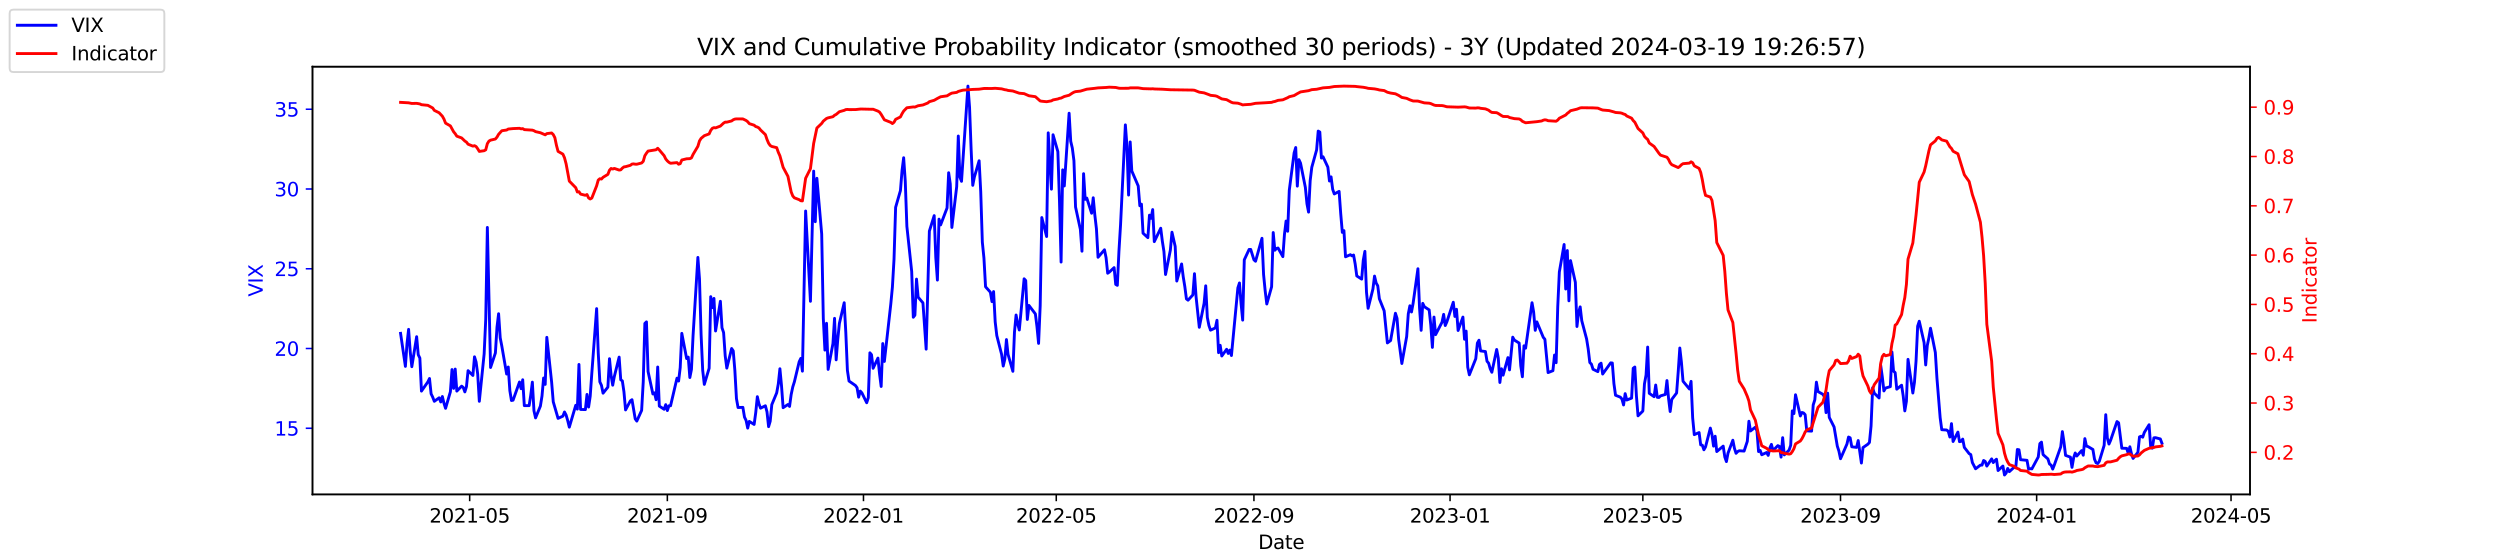 <?xml version="1.0" encoding="utf-8" standalone="no"?>
<!DOCTYPE svg PUBLIC "-//W3C//DTD SVG 1.1//EN"
  "http://www.w3.org/Graphics/SVG/1.1/DTD/svg11.dtd">
<svg xmlns:xlink="http://www.w3.org/1999/xlink" width="1296pt" height="288pt" viewBox="0 0 1296 288" xmlns="http://www.w3.org/2000/svg" version="1.1">
 <defs>
  <style type="text/css">*{stroke-linejoin: round; stroke-linecap: butt}</style>
 </defs>
 <g id="figure_1">
  <g id="patch_1">
   <path d="M 0 288 
L 1296 288 
L 1296 0 
L 0 0 
z
" style="fill: #ffffff"/>
  </g>
  <g id="axes_1">
   <g id="patch_2">
    <path d="M 162 256.32 
L 1166.4 256.32 
L 1166.4 34.56 
L 162 34.56 
z
" style="fill: #ffffff"/>
   </g>
   <g id="matplotlib.axis_1">
    <g id="xtick_1">
     <g id="line2d_1">
      <defs>
       <path id="ma0201e7078" d="M 0 0 
L 0 3.5 
" style="stroke: #000000; stroke-width: 0.8"/>
      </defs>
      <g>
       <use xlink:href="#ma0201e7078" x="243.478" y="256.32" style="stroke: #000000; stroke-width: 0.8"/>
      </g>
     </g>
     <g id="text_1">
      <!-- 2021-05 -->
      <g transform="translate(222.587 270.918) scale(0.1 -0.1)">
       <defs>
        <path id="DejaVuSans-32" d="M 1228 531 
L 3431 531 
L 3431 0 
L 469 0 
L 469 531 
Q 828 903 1448 1529 
Q 2069 2156 2228 2338 
Q 2531 2678 2651 2914 
Q 2772 3150 2772 3378 
Q 2772 3750 2511 3984 
Q 2250 4219 1831 4219 
Q 1534 4219 1204 4116 
Q 875 4013 500 3803 
L 500 4441 
Q 881 4594 1212 4672 
Q 1544 4750 1819 4750 
Q 2544 4750 2975 4387 
Q 3406 4025 3406 3419 
Q 3406 3131 3298 2873 
Q 3191 2616 2906 2266 
Q 2828 2175 2409 1742 
Q 1991 1309 1228 531 
z
" transform="scale(0.016)"/>
        <path id="DejaVuSans-30" d="M 2034 4250 
Q 1547 4250 1301 3770 
Q 1056 3291 1056 2328 
Q 1056 1369 1301 889 
Q 1547 409 2034 409 
Q 2525 409 2770 889 
Q 3016 1369 3016 2328 
Q 3016 3291 2770 3770 
Q 2525 4250 2034 4250 
z
M 2034 4750 
Q 2819 4750 3233 4129 
Q 3647 3509 3647 2328 
Q 3647 1150 3233 529 
Q 2819 -91 2034 -91 
Q 1250 -91 836 529 
Q 422 1150 422 2328 
Q 422 3509 836 4129 
Q 1250 4750 2034 4750 
z
" transform="scale(0.016)"/>
        <path id="DejaVuSans-31" d="M 794 531 
L 1825 531 
L 1825 4091 
L 703 3866 
L 703 4441 
L 1819 4666 
L 2450 4666 
L 2450 531 
L 3481 531 
L 3481 0 
L 794 0 
L 794 531 
z
" transform="scale(0.016)"/>
        <path id="DejaVuSans-2d" d="M 313 2009 
L 1997 2009 
L 1997 1497 
L 313 1497 
L 313 2009 
z
" transform="scale(0.016)"/>
        <path id="DejaVuSans-35" d="M 691 4666 
L 3169 4666 
L 3169 4134 
L 1269 4134 
L 1269 2991 
Q 1406 3038 1543 3061 
Q 1681 3084 1819 3084 
Q 2600 3084 3056 2656 
Q 3513 2228 3513 1497 
Q 3513 744 3044 326 
Q 2575 -91 1722 -91 
Q 1428 -91 1123 -41 
Q 819 9 494 109 
L 494 744 
Q 775 591 1075 516 
Q 1375 441 1709 441 
Q 2250 441 2565 725 
Q 2881 1009 2881 1497 
Q 2881 1984 2565 2268 
Q 2250 2553 1709 2553 
Q 1456 2553 1204 2497 
Q 953 2441 691 2322 
L 691 4666 
z
" transform="scale(0.016)"/>
       </defs>
       <use xlink:href="#DejaVuSans-32"/>
       <use xlink:href="#DejaVuSans-30" x="63.623"/>
       <use xlink:href="#DejaVuSans-32" x="127.246"/>
       <use xlink:href="#DejaVuSans-31" x="190.869"/>
       <use xlink:href="#DejaVuSans-2d" x="254.492"/>
       <use xlink:href="#DejaVuSans-30" x="290.576"/>
       <use xlink:href="#DejaVuSans-35" x="354.199"/>
      </g>
     </g>
    </g>
    <g id="xtick_2">
     <g id="line2d_2">
      <g>
       <use xlink:href="#ma0201e7078" x="345.951" y="256.32" style="stroke: #000000; stroke-width: 0.8"/>
      </g>
     </g>
     <g id="text_2">
      <!-- 2021-09 -->
      <g transform="translate(325.06 270.918) scale(0.1 -0.1)">
       <defs>
        <path id="DejaVuSans-39" d="M 703 97 
L 703 672 
Q 941 559 1184 500 
Q 1428 441 1663 441 
Q 2288 441 2617 861 
Q 2947 1281 2994 2138 
Q 2813 1869 2534 1725 
Q 2256 1581 1919 1581 
Q 1219 1581 811 2004 
Q 403 2428 403 3163 
Q 403 3881 828 4315 
Q 1253 4750 1959 4750 
Q 2769 4750 3195 4129 
Q 3622 3509 3622 2328 
Q 3622 1225 3098 567 
Q 2575 -91 1691 -91 
Q 1453 -91 1209 -44 
Q 966 3 703 97 
z
M 1959 2075 
Q 2384 2075 2632 2365 
Q 2881 2656 2881 3163 
Q 2881 3666 2632 3958 
Q 2384 4250 1959 4250 
Q 1534 4250 1286 3958 
Q 1038 3666 1038 3163 
Q 1038 2656 1286 2365 
Q 1534 2075 1959 2075 
z
" transform="scale(0.016)"/>
       </defs>
       <use xlink:href="#DejaVuSans-32"/>
       <use xlink:href="#DejaVuSans-30" x="63.623"/>
       <use xlink:href="#DejaVuSans-32" x="127.246"/>
       <use xlink:href="#DejaVuSans-31" x="190.869"/>
       <use xlink:href="#DejaVuSans-2d" x="254.492"/>
       <use xlink:href="#DejaVuSans-30" x="290.576"/>
       <use xlink:href="#DejaVuSans-39" x="354.199"/>
      </g>
     </g>
    </g>
    <g id="xtick_3">
     <g id="line2d_3">
      <g>
       <use xlink:href="#ma0201e7078" x="447.626" y="256.32" style="stroke: #000000; stroke-width: 0.8"/>
      </g>
     </g>
     <g id="text_3">
      <!-- 2022-01 -->
      <g transform="translate(426.734 270.918) scale(0.1 -0.1)">
       <use xlink:href="#DejaVuSans-32"/>
       <use xlink:href="#DejaVuSans-30" x="63.623"/>
       <use xlink:href="#DejaVuSans-32" x="127.246"/>
       <use xlink:href="#DejaVuSans-32" x="190.869"/>
       <use xlink:href="#DejaVuSans-2d" x="254.492"/>
       <use xlink:href="#DejaVuSans-30" x="290.576"/>
       <use xlink:href="#DejaVuSans-31" x="354.199"/>
      </g>
     </g>
    </g>
    <g id="xtick_4">
     <g id="line2d_4">
      <g>
       <use xlink:href="#ma0201e7078" x="547.564" y="256.32" style="stroke: #000000; stroke-width: 0.8"/>
      </g>
     </g>
     <g id="text_4">
      <!-- 2022-05 -->
      <g transform="translate(526.673 270.918) scale(0.1 -0.1)">
       <use xlink:href="#DejaVuSans-32"/>
       <use xlink:href="#DejaVuSans-30" x="63.623"/>
       <use xlink:href="#DejaVuSans-32" x="127.246"/>
       <use xlink:href="#DejaVuSans-32" x="190.869"/>
       <use xlink:href="#DejaVuSans-2d" x="254.492"/>
       <use xlink:href="#DejaVuSans-30" x="290.576"/>
       <use xlink:href="#DejaVuSans-35" x="354.199"/>
      </g>
     </g>
    </g>
    <g id="xtick_5">
     <g id="line2d_5">
      <g>
       <use xlink:href="#ma0201e7078" x="650.037" y="256.32" style="stroke: #000000; stroke-width: 0.8"/>
      </g>
     </g>
     <g id="text_5">
      <!-- 2022-09 -->
      <g transform="translate(629.146 270.918) scale(0.1 -0.1)">
       <use xlink:href="#DejaVuSans-32"/>
       <use xlink:href="#DejaVuSans-30" x="63.623"/>
       <use xlink:href="#DejaVuSans-32" x="127.246"/>
       <use xlink:href="#DejaVuSans-32" x="190.869"/>
       <use xlink:href="#DejaVuSans-2d" x="254.492"/>
       <use xlink:href="#DejaVuSans-30" x="290.576"/>
       <use xlink:href="#DejaVuSans-39" x="354.199"/>
      </g>
     </g>
    </g>
    <g id="xtick_6">
     <g id="line2d_6">
      <g>
       <use xlink:href="#ma0201e7078" x="751.711" y="256.32" style="stroke: #000000; stroke-width: 0.8"/>
      </g>
     </g>
     <g id="text_6">
      <!-- 2023-01 -->
      <g transform="translate(730.82 270.918) scale(0.1 -0.1)">
       <defs>
        <path id="DejaVuSans-33" d="M 2597 2516 
Q 3050 2419 3304 2112 
Q 3559 1806 3559 1356 
Q 3559 666 3084 287 
Q 2609 -91 1734 -91 
Q 1441 -91 1130 -33 
Q 819 25 488 141 
L 488 750 
Q 750 597 1062 519 
Q 1375 441 1716 441 
Q 2309 441 2620 675 
Q 2931 909 2931 1356 
Q 2931 1769 2642 2001 
Q 2353 2234 1838 2234 
L 1294 2234 
L 1294 2753 
L 1863 2753 
Q 2328 2753 2575 2939 
Q 2822 3125 2822 3475 
Q 2822 3834 2567 4026 
Q 2313 4219 1838 4219 
Q 1578 4219 1281 4162 
Q 984 4106 628 3988 
L 628 4550 
Q 988 4650 1302 4700 
Q 1616 4750 1894 4750 
Q 2613 4750 3031 4423 
Q 3450 4097 3450 3541 
Q 3450 3153 3228 2886 
Q 3006 2619 2597 2516 
z
" transform="scale(0.016)"/>
       </defs>
       <use xlink:href="#DejaVuSans-32"/>
       <use xlink:href="#DejaVuSans-30" x="63.623"/>
       <use xlink:href="#DejaVuSans-32" x="127.246"/>
       <use xlink:href="#DejaVuSans-33" x="190.869"/>
       <use xlink:href="#DejaVuSans-2d" x="254.492"/>
       <use xlink:href="#DejaVuSans-30" x="290.576"/>
       <use xlink:href="#DejaVuSans-31" x="354.199"/>
      </g>
     </g>
    </g>
    <g id="xtick_7">
     <g id="line2d_7">
      <g>
       <use xlink:href="#ma0201e7078" x="851.65" y="256.32" style="stroke: #000000; stroke-width: 0.8"/>
      </g>
     </g>
     <g id="text_7">
      <!-- 2023-05 -->
      <g transform="translate(830.759 270.918) scale(0.1 -0.1)">
       <use xlink:href="#DejaVuSans-32"/>
       <use xlink:href="#DejaVuSans-30" x="63.623"/>
       <use xlink:href="#DejaVuSans-32" x="127.246"/>
       <use xlink:href="#DejaVuSans-33" x="190.869"/>
       <use xlink:href="#DejaVuSans-2d" x="254.492"/>
       <use xlink:href="#DejaVuSans-30" x="290.576"/>
       <use xlink:href="#DejaVuSans-35" x="354.199"/>
      </g>
     </g>
    </g>
    <g id="xtick_8">
     <g id="line2d_8">
      <g>
       <use xlink:href="#ma0201e7078" x="954.123" y="256.32" style="stroke: #000000; stroke-width: 0.8"/>
      </g>
     </g>
     <g id="text_8">
      <!-- 2023-09 -->
      <g transform="translate(933.232 270.918) scale(0.1 -0.1)">
       <use xlink:href="#DejaVuSans-32"/>
       <use xlink:href="#DejaVuSans-30" x="63.623"/>
       <use xlink:href="#DejaVuSans-32" x="127.246"/>
       <use xlink:href="#DejaVuSans-33" x="190.869"/>
       <use xlink:href="#DejaVuSans-2d" x="254.492"/>
       <use xlink:href="#DejaVuSans-30" x="290.576"/>
       <use xlink:href="#DejaVuSans-39" x="354.199"/>
      </g>
     </g>
    </g>
    <g id="xtick_9">
     <g id="line2d_9">
      <g>
       <use xlink:href="#ma0201e7078" x="1055.797" y="256.32" style="stroke: #000000; stroke-width: 0.8"/>
      </g>
     </g>
     <g id="text_9">
      <!-- 2024-01 -->
      <g transform="translate(1034.906 270.918) scale(0.1 -0.1)">
       <defs>
        <path id="DejaVuSans-34" d="M 2419 4116 
L 825 1625 
L 2419 1625 
L 2419 4116 
z
M 2253 4666 
L 3047 4666 
L 3047 1625 
L 3713 1625 
L 3713 1100 
L 3047 1100 
L 3047 0 
L 2419 0 
L 2419 1100 
L 313 1100 
L 313 1709 
L 2253 4666 
z
" transform="scale(0.016)"/>
       </defs>
       <use xlink:href="#DejaVuSans-32"/>
       <use xlink:href="#DejaVuSans-30" x="63.623"/>
       <use xlink:href="#DejaVuSans-32" x="127.246"/>
       <use xlink:href="#DejaVuSans-34" x="190.869"/>
       <use xlink:href="#DejaVuSans-2d" x="254.492"/>
       <use xlink:href="#DejaVuSans-30" x="290.576"/>
       <use xlink:href="#DejaVuSans-31" x="354.199"/>
      </g>
     </g>
    </g>
    <g id="xtick_10">
     <g id="line2d_10">
      <g>
       <use xlink:href="#ma0201e7078" x="1156.569" y="256.32" style="stroke: #000000; stroke-width: 0.8"/>
      </g>
     </g>
     <g id="text_10">
      <!-- 2024-05 -->
      <g transform="translate(1135.678 270.918) scale(0.1 -0.1)">
       <use xlink:href="#DejaVuSans-32"/>
       <use xlink:href="#DejaVuSans-30" x="63.623"/>
       <use xlink:href="#DejaVuSans-32" x="127.246"/>
       <use xlink:href="#DejaVuSans-34" x="190.869"/>
       <use xlink:href="#DejaVuSans-2d" x="254.492"/>
       <use xlink:href="#DejaVuSans-30" x="290.576"/>
       <use xlink:href="#DejaVuSans-35" x="354.199"/>
      </g>
     </g>
    </g>
    <g id="text_11">
     <!-- Date -->
     <g transform="translate(652.249 284.597) scale(0.1 -0.1)">
      <defs>
       <path id="DejaVuSans-44" d="M 1259 4147 
L 1259 519 
L 2022 519 
Q 2988 519 3436 956 
Q 3884 1394 3884 2338 
Q 3884 3275 3436 3711 
Q 2988 4147 2022 4147 
L 1259 4147 
z
M 628 4666 
L 1925 4666 
Q 3281 4666 3915 4102 
Q 4550 3538 4550 2338 
Q 4550 1131 3912 565 
Q 3275 0 1925 0 
L 628 0 
L 628 4666 
z
" transform="scale(0.016)"/>
       <path id="DejaVuSans-61" d="M 2194 1759 
Q 1497 1759 1228 1600 
Q 959 1441 959 1056 
Q 959 750 1161 570 
Q 1363 391 1709 391 
Q 2188 391 2477 730 
Q 2766 1069 2766 1631 
L 2766 1759 
L 2194 1759 
z
M 3341 1997 
L 3341 0 
L 2766 0 
L 2766 531 
Q 2569 213 2275 61 
Q 1981 -91 1556 -91 
Q 1019 -91 701 211 
Q 384 513 384 1019 
Q 384 1609 779 1909 
Q 1175 2209 1959 2209 
L 2766 2209 
L 2766 2266 
Q 2766 2663 2505 2880 
Q 2244 3097 1772 3097 
Q 1472 3097 1187 3025 
Q 903 2953 641 2809 
L 641 3341 
Q 956 3463 1253 3523 
Q 1550 3584 1831 3584 
Q 2591 3584 2966 3190 
Q 3341 2797 3341 1997 
z
" transform="scale(0.016)"/>
       <path id="DejaVuSans-74" d="M 1172 4494 
L 1172 3500 
L 2356 3500 
L 2356 3053 
L 1172 3053 
L 1172 1153 
Q 1172 725 1289 603 
Q 1406 481 1766 481 
L 2356 481 
L 2356 0 
L 1766 0 
Q 1100 0 847 248 
Q 594 497 594 1153 
L 594 3053 
L 172 3053 
L 172 3500 
L 594 3500 
L 594 4494 
L 1172 4494 
z
" transform="scale(0.016)"/>
       <path id="DejaVuSans-65" d="M 3597 1894 
L 3597 1613 
L 953 1613 
Q 991 1019 1311 708 
Q 1631 397 2203 397 
Q 2534 397 2845 478 
Q 3156 559 3463 722 
L 3463 178 
Q 3153 47 2828 -22 
Q 2503 -91 2169 -91 
Q 1331 -91 842 396 
Q 353 884 353 1716 
Q 353 2575 817 3079 
Q 1281 3584 2069 3584 
Q 2775 3584 3186 3129 
Q 3597 2675 3597 1894 
z
M 3022 2063 
Q 3016 2534 2758 2815 
Q 2500 3097 2075 3097 
Q 1594 3097 1305 2825 
Q 1016 2553 972 2059 
L 3022 2063 
z
" transform="scale(0.016)"/>
      </defs>
      <use xlink:href="#DejaVuSans-44"/>
      <use xlink:href="#DejaVuSans-61" x="77.002"/>
      <use xlink:href="#DejaVuSans-74" x="138.281"/>
      <use xlink:href="#DejaVuSans-65" x="177.49"/>
     </g>
    </g>
   </g>
   <g id="matplotlib.axis_2">
    <g id="ytick_1">
     <g id="line2d_11">
      <defs>
       <path id="m7e1d41dcce" d="M 0 0 
L -3.5 0 
" style="stroke: #0000ff; stroke-width: 0.8"/>
      </defs>
      <g>
       <use xlink:href="#m7e1d41dcce" x="162" y="222.012" style="fill: #0000ff; stroke: #0000ff; stroke-width: 0.8"/>
      </g>
     </g>
     <g id="text_12">
      <!-- 15 -->
      <g style="fill: #0000ff" transform="translate(142.275 225.811) scale(0.1 -0.1)">
       <use xlink:href="#DejaVuSans-31"/>
       <use xlink:href="#DejaVuSans-35" x="63.623"/>
      </g>
     </g>
    </g>
    <g id="ytick_2">
     <g id="line2d_12">
      <g>
       <use xlink:href="#m7e1d41dcce" x="162" y="180.666" style="fill: #0000ff; stroke: #0000ff; stroke-width: 0.8"/>
      </g>
     </g>
     <g id="text_13">
      <!-- 20 -->
      <g style="fill: #0000ff" transform="translate(142.275 184.465) scale(0.1 -0.1)">
       <use xlink:href="#DejaVuSans-32"/>
       <use xlink:href="#DejaVuSans-30" x="63.623"/>
      </g>
     </g>
    </g>
    <g id="ytick_3">
     <g id="line2d_13">
      <g>
       <use xlink:href="#m7e1d41dcce" x="162" y="139.321" style="fill: #0000ff; stroke: #0000ff; stroke-width: 0.8"/>
      </g>
     </g>
     <g id="text_14">
      <!-- 25 -->
      <g style="fill: #0000ff" transform="translate(142.275 143.12) scale(0.1 -0.1)">
       <use xlink:href="#DejaVuSans-32"/>
       <use xlink:href="#DejaVuSans-35" x="63.623"/>
      </g>
     </g>
    </g>
    <g id="ytick_4">
     <g id="line2d_14">
      <g>
       <use xlink:href="#m7e1d41dcce" x="162" y="97.976" style="fill: #0000ff; stroke: #0000ff; stroke-width: 0.8"/>
      </g>
     </g>
     <g id="text_15">
      <!-- 30 -->
      <g style="fill: #0000ff" transform="translate(142.275 101.775) scale(0.1 -0.1)">
       <use xlink:href="#DejaVuSans-33"/>
       <use xlink:href="#DejaVuSans-30" x="63.623"/>
      </g>
     </g>
    </g>
    <g id="ytick_5">
     <g id="line2d_15">
      <g>
       <use xlink:href="#m7e1d41dcce" x="162" y="56.63" style="fill: #0000ff; stroke: #0000ff; stroke-width: 0.8"/>
      </g>
     </g>
     <g id="text_16">
      <!-- 35 -->
      <g style="fill: #0000ff" transform="translate(142.275 60.429) scale(0.1 -0.1)">
       <use xlink:href="#DejaVuSans-33"/>
       <use xlink:href="#DejaVuSans-35" x="63.623"/>
      </g>
     </g>
    </g>
    <g id="text_17">
     <!-- VIX -->
     <g style="fill: #0000ff" transform="translate(136.195 153.76) rotate(-90) scale(0.1 -0.1)">
      <defs>
       <path id="DejaVuSans-56" d="M 1831 0 
L 50 4666 
L 709 4666 
L 2188 738 
L 3669 4666 
L 4325 4666 
L 2547 0 
L 1831 0 
z
" transform="scale(0.016)"/>
       <path id="DejaVuSans-49" d="M 628 4666 
L 1259 4666 
L 1259 0 
L 628 0 
L 628 4666 
z
" transform="scale(0.016)"/>
       <path id="DejaVuSans-58" d="M 403 4666 
L 1081 4666 
L 2241 2931 
L 3406 4666 
L 4084 4666 
L 2584 2425 
L 4184 0 
L 3506 0 
L 2194 1984 
L 872 0 
L 191 0 
L 1856 2491 
L 403 4666 
z
" transform="scale(0.016)"/>
      </defs>
      <use xlink:href="#DejaVuSans-56"/>
      <use xlink:href="#DejaVuSans-49" x="68.408"/>
      <use xlink:href="#DejaVuSans-58" x="97.9"/>
     </g>
    </g>
   </g>
   <g id="line2d_16">
    <path d="M 207.655 172.811 
L 210.154 189.928 
L 210.987 178.186 
L 211.82 170.743 
L 212.653 182.237 
L 213.486 190.093 
L 215.986 174.547 
L 216.819 183.891 
L 217.652 185.628 
L 218.485 202.745 
L 221.817 197.949 
L 222.651 196.212 
L 223.484 204.15 
L 224.317 205.887 
L 225.15 208.037 
L 227.649 206.218 
L 228.482 208.368 
L 229.315 205.556 
L 230.149 209.029 
L 230.982 211.675 
L 233.481 203.075 
L 234.314 191.581 
L 235.147 201.339 
L 235.98 191.333 
L 236.813 202.745 
L 239.313 200.181 
L 240.146 200.843 
L 240.979 203.158 
L 241.812 200.429 
L 242.645 192.16 
L 245.145 194.641 
L 245.978 184.966 
L 246.811 187.695 
L 247.644 193.979 
L 248.477 208.037 
L 250.976 183.478 
L 251.809 165.451 
L 252.643 117.904 
L 254.309 190.506 
L 256.808 182.982 
L 257.641 169.586 
L 258.474 162.64 
L 259.307 175.126 
L 260.141 179.426 
L 262.64 193.897 
L 263.473 190.258 
L 264.306 202.497 
L 265.139 207.623 
L 265.972 207.458 
L 269.305 198.031 
L 270.138 201.504 
L 270.971 196.874 
L 271.804 210.27 
L 274.304 210.27 
L 275.137 204.895 
L 275.97 198.114 
L 276.803 212.916 
L 277.636 216.637 
L 280.135 210.518 
L 280.968 205.308 
L 281.802 195.964 
L 282.635 199.272 
L 283.468 174.878 
L 285.967 198.114 
L 286.8 208.285 
L 289.3 216.885 
L 291.799 215.727 
L 292.632 213.577 
L 293.465 215.148 
L 294.298 218.042 
L 295.131 221.433 
L 298.464 210.104 
L 299.297 212.089 
L 300.13 188.935 
L 300.963 212.254 
L 303.462 212.337 
L 304.296 204.481 
L 305.129 211.014 
L 305.962 205.391 
L 306.795 193.483 
L 309.294 159.994 
L 310.127 182.899 
L 310.96 197.949 
L 311.794 199.768 
L 312.627 203.82 
L 315.126 200.677 
L 315.959 185.958 
L 316.792 194.641 
L 317.625 199.685 
L 318.458 195.22 
L 320.958 185.132 
L 321.791 196.874 
L 322.624 197.452 
L 323.457 203.158 
L 324.29 212.502 
L 326.79 207.789 
L 327.623 207.21 
L 329.289 217.133 
L 330.122 218.291 
L 332.621 212.75 
L 333.454 197.949 
L 334.288 167.684 
L 335.121 166.857 
L 335.954 192.574 
L 338.453 204.233 
L 339.286 203.654 
L 340.119 207.21 
L 340.952 190.258 
L 341.786 210.518 
L 344.285 212.171 
L 345.118 209.773 
L 345.951 212.833 
L 346.784 210.352 
L 347.617 210.352 
L 350.95 196.047 
L 351.783 197.535 
L 352.616 190.589 
L 353.449 172.811 
L 355.949 185.876 
L 356.782 185.132 
L 357.615 195.716 
L 358.448 191.499 
L 359.281 173.968 
L 361.78 133.45 
L 362.613 144.613 
L 363.447 173.472 
L 364.28 191.995 
L 365.113 199.272 
L 367.612 190.92 
L 368.445 153.792 
L 369.278 159.497 
L 370.111 154.701 
L 370.945 171.57 
L 373.444 156.19 
L 374.277 169.916 
L 375.11 172.397 
L 375.943 184.47 
L 376.776 190.837 
L 379.276 180.666 
L 380.109 181.907 
L 380.942 191.912 
L 381.775 206.631 
L 382.608 211.262 
L 385.107 211.179 
L 385.941 216.223 
L 386.774 217.96 
L 387.607 221.929 
L 388.44 218.456 
L 390.939 220.027 
L 391.772 213.908 
L 392.605 205.639 
L 393.439 209.36 
L 394.272 211.593 
L 396.771 210.352 
L 397.604 213.494 
L 398.437 221.185 
L 399.27 218.373 
L 400.103 209.773 
L 402.637 203.654 
L 403.471 199.024 
L 404.304 191.168 
L 405.137 200.016 
L 405.97 211.345 
L 408.469 209.691 
L 409.302 210.683 
L 410.136 204.564 
L 410.969 200.595 
L 411.802 197.949 
L 414.301 187.53 
L 415.134 185.793 
L 415.967 192.408 
L 417.634 109.387 
L 420.133 156.19 
L 421.799 88.714 
L 422.632 114.927 
L 423.465 92.435 
L 425.965 121.294 
L 426.798 165.038 
L 427.631 181.493 
L 428.464 167.601 
L 429.297 191.499 
L 431.796 178.103 
L 432.63 165.038 
L 433.463 186.537 
L 434.296 175.953 
L 435.129 167.684 
L 437.628 156.934 
L 438.461 172.314 
L 439.294 191.995 
L 440.128 197.535 
L 443.46 199.85 
L 444.293 201.008 
L 445.126 205.887 
L 445.959 202.745 
L 446.792 203.654 
L 449.292 208.781 
L 450.125 206.218 
L 450.958 182.899 
L 451.791 183.891 
L 452.624 190.92 
L 455.124 185.628 
L 455.957 193.814 
L 456.79 200.347 
L 457.623 178.103 
L 458.456 187.364 
L 461.788 157.596 
L 462.622 148.83 
L 463.455 134.442 
L 464.288 107.485 
L 466.787 98.802 
L 467.62 88.383 
L 468.453 81.768 
L 469.286 93.924 
L 470.12 117.325 
L 472.619 140.727 
L 473.452 164.459 
L 474.285 163.384 
L 475.118 144.696 
L 475.951 154.04 
L 478.451 157.017 
L 480.117 180.997 
L 481.783 119.806 
L 484.282 111.785 
L 485.116 133.533 
L 485.949 145.192 
L 486.782 113.604 
L 487.615 116.581 
L 490.947 107.816 
L 491.78 89.541 
L 492.614 95.329 
L 493.447 117.904 
L 495.946 96.735 
L 496.779 70.522 
L 497.612 91.856 
L 498.445 94.006 
L 501.778 44.64 
L 502.611 55.555 
L 503.444 77.716 
L 504.277 96.074 
L 505.11 91.774 
L 507.575 83.339 
L 508.408 99.381 
L 509.241 125.512 
L 510.074 133.781 
L 510.907 148.665 
L 513.407 151.476 
L 514.24 156.355 
L 515.073 151.146 
L 515.906 166.857 
L 516.739 173.968 
L 519.238 183.726 
L 520.072 189.762 
L 520.905 186.207 
L 521.738 176.036 
L 522.571 183.726 
L 525.07 192.491 
L 525.903 172.149 
L 526.736 163.301 
L 527.57 167.849 
L 528.403 171.074 
L 530.902 144.53 
L 531.735 145.44 
L 532.568 165.617 
L 533.401 158.34 
L 536.734 162.722 
L 537.567 169.338 
L 538.4 178.02 
L 539.233 158.505 
L 540.066 112.777 
L 542.566 122.617 
L 543.399 68.868 
L 544.232 84.745 
L 545.065 98.058 
L 545.898 69.861 
L 548.397 78.626 
L 549.231 104.177 
L 550.064 135.848 
L 550.897 88.053 
L 551.73 96.404 
L 554.229 58.697 
L 555.062 73.251 
L 555.895 76.807 
L 556.729 83.339 
L 557.562 107.32 
L 560.061 118.896 
L 560.894 130.225 
L 561.727 90.037 
L 562.56 103.35 
L 563.393 102.689 
L 565.893 110.545 
L 566.726 102.524 
L 567.559 111.454 
L 568.392 118.648 
L 569.225 133.367 
L 572.558 129.481 
L 573.391 133.615 
L 574.224 141.636 
L 575.057 141.057 
L 577.556 138.742 
L 578.389 147.425 
L 579.223 147.921 
L 580.056 130.308 
L 580.889 116.581 
L 583.388 64.734 
L 584.221 75.732 
L 585.054 101.118 
L 585.887 73.582 
L 586.721 88.631 
L 590.053 96.404 
L 590.886 106.658 
L 591.719 105.831 
L 592.552 120.881 
L 595.052 123.196 
L 595.885 111.537 
L 596.718 113.191 
L 597.551 108.643 
L 598.384 125.263 
L 601.717 118.317 
L 602.55 125.015 
L 603.383 130.39 
L 604.216 142.298 
L 606.715 129.646 
L 607.548 120.385 
L 609.215 127.744 
L 610.048 145.688 
L 612.547 136.84 
L 613.38 143.455 
L 614.213 148.582 
L 615.046 154.949 
L 615.879 155.611 
L 618.379 152.882 
L 619.212 141.884 
L 620.045 153.874 
L 621.711 169.668 
L 624.211 157.182 
L 625.044 148.169 
L 625.877 164.542 
L 626.71 168.759 
L 627.543 171.157 
L 630.042 169.999 
L 630.876 166.03 
L 631.709 182.816 
L 632.542 179.012 
L 633.375 184.553 
L 635.874 181.08 
L 636.707 183.23 
L 637.54 181.493 
L 638.374 184.305 
L 641.706 149.244 
L 642.539 146.68 
L 643.372 157.347 
L 644.205 165.947 
L 645.038 134.69 
L 647.538 129.315 
L 648.371 129.315 
L 650.037 134.69 
L 650.87 135.434 
L 654.203 123.527 
L 655.036 142.298 
L 655.869 150.815 
L 656.702 157.596 
L 659.201 148.665 
L 660.034 120.55 
L 660.868 129.729 
L 661.701 128.819 
L 662.534 128.571 
L 665.033 133.036 
L 665.866 121.46 
L 666.699 114.596 
L 667.532 119.889 
L 668.366 98.637 
L 670.865 79.287 
L 671.698 76.476 
L 672.531 96.487 
L 673.364 82.76 
L 674.197 84.58 
L 676.697 97.149 
L 677.53 105.666 
L 678.363 109.966 
L 679.196 93.676 
L 680.029 86.73 
L 682.528 77.716 
L 683.362 67.959 
L 684.195 68.455 
L 685.028 81.934 
L 685.861 81.272 
L 688.36 86.647 
L 689.193 93.841 
L 690.026 91.691 
L 690.86 98.141 
L 691.693 100.539 
L 694.192 99.216 
L 695.025 110.71 
L 695.858 120.467 
L 696.691 119.558 
L 697.524 133.119 
L 700.024 132.044 
L 700.857 132.623 
L 701.69 132.209 
L 702.523 136.84 
L 703.356 143.042 
L 705.89 144.696 
L 706.723 134.856 
L 707.557 130.308 
L 708.39 151.476 
L 709.223 159.828 
L 711.722 149.823 
L 712.555 143.125 
L 713.388 146.68 
L 714.221 148.169 
L 715.055 154.867 
L 717.554 161.151 
L 719.22 177.772 
L 720.886 176.532 
L 723.386 162.392 
L 724.219 165.038 
L 725.052 175.87 
L 726.718 188.439 
L 729.217 174.464 
L 730.051 162.722 
L 730.884 158.505 
L 731.717 161.73 
L 732.55 157.265 
L 735.049 139.321 
L 735.882 159.58 
L 736.715 171.24 
L 737.549 157.265 
L 738.382 159.001 
L 740.881 160.655 
L 741.714 168.428 
L 742.547 180.087 
L 743.38 164.376 
L 744.213 173.472 
L 747.546 167.022 
L 748.379 162.97 
L 749.212 168.759 
L 750.045 166.857 
L 753.378 156.686 
L 754.211 164.045 
L 755.044 160.324 
L 755.877 171.322 
L 758.376 164.376 
L 759.209 175.87 
L 760.043 171.653 
L 760.876 190.341 
L 761.709 194.31 
L 765.041 185.958 
L 765.874 177.855 
L 766.708 176.366 
L 767.541 181.907 
L 770.04 182.237 
L 770.873 187.282 
L 771.706 188.274 
L 772.539 191.168 
L 773.372 192.987 
L 775.872 181.162 
L 776.705 185.628 
L 777.538 198.279 
L 778.371 191.168 
L 779.204 194.476 
L 781.704 185.38 
L 782.537 191.747 
L 784.203 174.795 
L 785.036 176.284 
L 787.535 177.855 
L 788.368 189.68 
L 789.202 195.303 
L 790.035 179.261 
L 790.868 180.501 
L 794.2 156.934 
L 795.033 161.73 
L 795.866 171.24 
L 796.7 166.857 
L 800.032 174.878 
L 800.865 175.87 
L 802.531 193.153 
L 805.031 192.16 
L 805.864 184.057 
L 806.697 188.026 
L 807.53 159.084 
L 808.363 140.975 
L 810.828 126.752 
L 811.661 149.823 
L 812.494 129.894 
L 813.327 155.942 
L 814.16 135.104 
L 816.66 146.35 
L 817.493 169.255 
L 818.326 161.978 
L 819.159 159.084 
L 819.992 166.278 
L 822.491 175.705 
L 823.324 180.914 
L 824.158 187.943 
L 824.991 188.77 
L 825.824 191.416 
L 828.323 192.656 
L 829.156 188.935 
L 829.989 188.274 
L 830.822 193.897 
L 834.988 188.108 
L 835.821 188.191 
L 836.654 198.858 
L 837.487 204.895 
L 839.987 205.887 
L 840.82 206.879 
L 841.653 209.939 
L 842.486 204.068 
L 843.319 207.375 
L 845.818 206.383 
L 846.652 190.92 
L 847.485 190.258 
L 848.318 205.225 
L 849.151 215.562 
L 851.65 213.081 
L 852.483 199.024 
L 853.316 194.393 
L 854.15 179.922 
L 854.983 203.902 
L 857.482 205.639 
L 858.315 199.602 
L 859.148 205.97 
L 859.981 206.052 
L 860.814 205.225 
L 863.314 204.481 
L 864.147 197.287 
L 864.98 206.548 
L 865.813 213.329 
L 866.646 207.045 
L 869.146 203.737 
L 869.979 192.822 
L 870.812 180.418 
L 871.645 187.778 
L 872.478 197.618 
L 875.81 201.67 
L 876.644 197.701 
L 877.477 216.637 
L 878.31 225.319 
L 880.809 224.244 
L 881.642 230.611 
L 882.475 230.777 
L 883.308 233.175 
L 884.142 231.686 
L 886.641 221.929 
L 887.474 225.237 
L 888.307 231.273 
L 889.14 226.146 
L 889.973 234.084 
L 893.306 231.273 
L 894.139 236.896 
L 894.972 239.294 
L 895.805 234.911 
L 898.305 228.213 
L 899.138 232.431 
L 899.971 234.994 
L 900.804 234.084 
L 901.637 233.671 
L 904.136 233.836 
L 905.803 228.792 
L 906.636 218.373 
L 907.469 223.417 
L 909.968 221.433 
L 910.801 223.335 
L 911.634 234.084 
L 912.467 233.506 
L 913.301 235.738 
L 915.8 234.581 
L 916.633 236.069 
L 917.466 232.265 
L 918.299 230.363 
L 919.132 233.588 
L 921.632 231.025 
L 922.465 231.438 
L 923.298 236.979 
L 924.131 226.89 
L 924.964 235.821 
L 927.463 233.34 
L 928.297 230.86 
L 929.13 212.998 
L 929.963 214.404 
L 930.796 204.647 
L 933.295 215.644 
L 934.128 213.825 
L 934.961 214.073 
L 935.795 214.983 
L 936.628 223.335 
L 939.127 223.5 
L 939.96 209.939 
L 940.793 207.293 
L 941.626 198.114 
L 942.459 202.993 
L 944.959 204.398 
L 945.792 205.722 
L 946.625 213.908 
L 947.458 203.82 
L 948.291 216.389 
L 950.791 221.35 
L 952.457 231.273 
L 953.29 233.836 
L 954.123 237.806 
L 957.455 230.198 
L 958.289 226.56 
L 959.122 226.973 
L 959.955 231.604 
L 962.454 231.935 
L 963.287 228.379 
L 964.953 240.038 
L 965.787 232.017 
L 968.286 230.281 
L 969.119 229.371 
L 969.952 220.854 
L 970.785 201.008 
L 971.618 203.82 
L 974.118 206.3 
L 974.951 189.431 
L 975.784 195.385 
L 976.617 202.662 
L 977.45 201.174 
L 979.95 200.429 
L 980.783 182.485 
L 981.616 192.408 
L 982.449 193.153 
L 983.282 201.752 
L 985.781 199.685 
L 986.614 205.225 
L 987.448 212.998 
L 988.281 208.037 
L 989.114 186.289 
L 991.613 203.737 
L 992.446 198.197 
L 993.279 187.116 
L 994.112 169.09 
L 994.946 166.526 
L 997.445 177.607 
L 998.278 189.183 
L 999.111 179.095 
L 999.944 175.043 
L 1000.777 170.165 
L 1003.277 182.734 
L 1004.11 196.047 
L 1005.776 216.554 
L 1006.609 222.756 
L 1009.143 222.921 
L 1009.976 223.583 
L 1010.809 226.56 
L 1011.642 219.614 
L 1012.476 228.875 
L 1014.975 223.996 
L 1015.808 228.958 
L 1016.641 228.792 
L 1017.474 227.635 
L 1018.307 231.935 
L 1020.807 235.159 
L 1021.64 235.656 
L 1022.473 239.79 
L 1024.139 243.015 
L 1026.638 241.113 
L 1027.472 241.113 
L 1028.305 238.715 
L 1029.138 239.211 
L 1029.971 241.609 
L 1032.47 237.888 
L 1033.303 239.79 
L 1034.137 238.798 
L 1034.97 238.054 
L 1035.803 243.925 
L 1038.302 241.609 
L 1039.135 246.24 
L 1039.968 245.248 
L 1040.801 242.85 
L 1041.635 244.503 
L 1044.134 242.188 
L 1044.967 242.436 
L 1045.8 233.009 
L 1046.633 233.175 
L 1047.466 238.302 
L 1050.799 238.632 
L 1051.632 243.263 
L 1052.465 242.932 
L 1053.298 243.098 
L 1056.631 236.896 
L 1057.464 229.95 
L 1058.297 229.206 
L 1059.13 235.656 
L 1061.629 237.888 
L 1062.462 240.534 
L 1063.295 241.113 
L 1064.129 243.18 
L 1064.962 241.03 
L 1068.294 231.604 
L 1069.127 223.748 
L 1069.96 229.206 
L 1070.793 236.069 
L 1073.293 236.979 
L 1074.126 242.271 
L 1074.959 237.392 
L 1075.792 234.829 
L 1076.625 236.4 
L 1079.125 233.588 
L 1079.958 235.986 
L 1080.791 227.387 
L 1081.624 231.273 
L 1082.457 231.521 
L 1084.956 233.009 
L 1085.789 238.054 
L 1086.623 239.956 
L 1087.456 240.286 
L 1088.289 239.129 
L 1090.788 230.86 
L 1091.621 214.983 
L 1092.454 227.138 
L 1093.287 230.198 
L 1094.121 228.296 
L 1097.453 218.539 
L 1098.286 219.2 
L 1099.952 232.348 
L 1102.452 232.431 
L 1103.285 234.994 
L 1104.118 231.604 
L 1104.951 235.242 
L 1105.784 237.64 
L 1108.283 234.498 
L 1109.117 226.477 
L 1109.95 226.146 
L 1110.783 226.642 
L 1111.616 224.162 
L 1114.081 220.192 
L 1114.914 231.604 
L 1115.747 232.348 
L 1116.58 226.973 
L 1117.413 226.89 
L 1119.912 227.552 
L 1120.745 229.785 
L 1120.745 229.785 
" clip-path="url(#p48502bfd48)" style="fill: none; stroke: #0000ff; stroke-width: 1.5; stroke-linecap: square"/>
   </g>
   <g id="patch_3">
    <path d="M 162 256.32 
L 162 34.56 
" style="fill: none; stroke: #000000; stroke-width: 0.8; stroke-linejoin: miter; stroke-linecap: square"/>
   </g>
   <g id="patch_4">
    <path d="M 1166.4 256.32 
L 1166.4 34.56 
" style="fill: none; stroke: #000000; stroke-width: 0.8; stroke-linejoin: miter; stroke-linecap: square"/>
   </g>
   <g id="patch_5">
    <path d="M 162 256.32 
L 1166.4 256.32 
" style="fill: none; stroke: #000000; stroke-width: 0.8; stroke-linejoin: miter; stroke-linecap: square"/>
   </g>
   <g id="patch_6">
    <path d="M 162 34.56 
L 1166.4 34.56 
" style="fill: none; stroke: #000000; stroke-width: 0.8; stroke-linejoin: miter; stroke-linecap: square"/>
   </g>
  </g>
  <g id="axes_2">
   <g id="matplotlib.axis_3">
    <g id="ytick_6">
     <g id="line2d_17">
      <defs>
       <path id="m078a30bca4" d="M 0 0 
L 3.5 0 
" style="stroke: #ff0000; stroke-width: 0.8"/>
      </defs>
      <g>
       <use xlink:href="#m078a30bca4" x="1166.4" y="234.495" style="fill: #ff0000; stroke: #ff0000; stroke-width: 0.8"/>
      </g>
     </g>
     <g id="text_18">
      <!-- 0.2 -->
      <g style="fill: #ff0000" transform="translate(1173.4 238.295) scale(0.1 -0.1)">
       <defs>
        <path id="DejaVuSans-2e" d="M 684 794 
L 1344 794 
L 1344 0 
L 684 0 
L 684 794 
z
" transform="scale(0.016)"/>
       </defs>
       <use xlink:href="#DejaVuSans-30"/>
       <use xlink:href="#DejaVuSans-2e" x="63.623"/>
       <use xlink:href="#DejaVuSans-32" x="95.41"/>
      </g>
     </g>
    </g>
    <g id="ytick_7">
     <g id="line2d_18">
      <g>
       <use xlink:href="#m078a30bca4" x="1166.4" y="208.934" style="fill: #ff0000; stroke: #ff0000; stroke-width: 0.8"/>
      </g>
     </g>
     <g id="text_19">
      <!-- 0.3 -->
      <g style="fill: #ff0000" transform="translate(1173.4 212.734) scale(0.1 -0.1)">
       <use xlink:href="#DejaVuSans-30"/>
       <use xlink:href="#DejaVuSans-2e" x="63.623"/>
       <use xlink:href="#DejaVuSans-33" x="95.41"/>
      </g>
     </g>
    </g>
    <g id="ytick_8">
     <g id="line2d_19">
      <g>
       <use xlink:href="#m078a30bca4" x="1166.4" y="183.374" style="fill: #ff0000; stroke: #ff0000; stroke-width: 0.8"/>
      </g>
     </g>
     <g id="text_20">
      <!-- 0.4 -->
      <g style="fill: #ff0000" transform="translate(1173.4 187.173) scale(0.1 -0.1)">
       <use xlink:href="#DejaVuSans-30"/>
       <use xlink:href="#DejaVuSans-2e" x="63.623"/>
       <use xlink:href="#DejaVuSans-34" x="95.41"/>
      </g>
     </g>
    </g>
    <g id="ytick_9">
     <g id="line2d_20">
      <g>
       <use xlink:href="#m078a30bca4" x="1166.4" y="157.813" style="fill: #ff0000; stroke: #ff0000; stroke-width: 0.8"/>
      </g>
     </g>
     <g id="text_21">
      <!-- 0.5 -->
      <g style="fill: #ff0000" transform="translate(1173.4 161.612) scale(0.1 -0.1)">
       <use xlink:href="#DejaVuSans-30"/>
       <use xlink:href="#DejaVuSans-2e" x="63.623"/>
       <use xlink:href="#DejaVuSans-35" x="95.41"/>
      </g>
     </g>
    </g>
    <g id="ytick_10">
     <g id="line2d_21">
      <g>
       <use xlink:href="#m078a30bca4" x="1166.4" y="132.252" style="fill: #ff0000; stroke: #ff0000; stroke-width: 0.8"/>
      </g>
     </g>
     <g id="text_22">
      <!-- 0.6 -->
      <g style="fill: #ff0000" transform="translate(1173.4 136.051) scale(0.1 -0.1)">
       <defs>
        <path id="DejaVuSans-36" d="M 2113 2584 
Q 1688 2584 1439 2293 
Q 1191 2003 1191 1497 
Q 1191 994 1439 701 
Q 1688 409 2113 409 
Q 2538 409 2786 701 
Q 3034 994 3034 1497 
Q 3034 2003 2786 2293 
Q 2538 2584 2113 2584 
z
M 3366 4563 
L 3366 3988 
Q 3128 4100 2886 4159 
Q 2644 4219 2406 4219 
Q 1781 4219 1451 3797 
Q 1122 3375 1075 2522 
Q 1259 2794 1537 2939 
Q 1816 3084 2150 3084 
Q 2853 3084 3261 2657 
Q 3669 2231 3669 1497 
Q 3669 778 3244 343 
Q 2819 -91 2113 -91 
Q 1303 -91 875 529 
Q 447 1150 447 2328 
Q 447 3434 972 4092 
Q 1497 4750 2381 4750 
Q 2619 4750 2861 4703 
Q 3103 4656 3366 4563 
z
" transform="scale(0.016)"/>
       </defs>
       <use xlink:href="#DejaVuSans-30"/>
       <use xlink:href="#DejaVuSans-2e" x="63.623"/>
       <use xlink:href="#DejaVuSans-36" x="95.41"/>
      </g>
     </g>
    </g>
    <g id="ytick_11">
     <g id="line2d_22">
      <g>
       <use xlink:href="#m078a30bca4" x="1166.4" y="106.691" style="fill: #ff0000; stroke: #ff0000; stroke-width: 0.8"/>
      </g>
     </g>
     <g id="text_23">
      <!-- 0.7 -->
      <g style="fill: #ff0000" transform="translate(1173.4 110.49) scale(0.1 -0.1)">
       <defs>
        <path id="DejaVuSans-37" d="M 525 4666 
L 3525 4666 
L 3525 4397 
L 1831 0 
L 1172 0 
L 2766 4134 
L 525 4134 
L 525 4666 
z
" transform="scale(0.016)"/>
       </defs>
       <use xlink:href="#DejaVuSans-30"/>
       <use xlink:href="#DejaVuSans-2e" x="63.623"/>
       <use xlink:href="#DejaVuSans-37" x="95.41"/>
      </g>
     </g>
    </g>
    <g id="ytick_12">
     <g id="line2d_23">
      <g>
       <use xlink:href="#m078a30bca4" x="1166.4" y="81.13" style="fill: #ff0000; stroke: #ff0000; stroke-width: 0.8"/>
      </g>
     </g>
     <g id="text_24">
      <!-- 0.8 -->
      <g style="fill: #ff0000" transform="translate(1173.4 84.929) scale(0.1 -0.1)">
       <defs>
        <path id="DejaVuSans-38" d="M 2034 2216 
Q 1584 2216 1326 1975 
Q 1069 1734 1069 1313 
Q 1069 891 1326 650 
Q 1584 409 2034 409 
Q 2484 409 2743 651 
Q 3003 894 3003 1313 
Q 3003 1734 2745 1975 
Q 2488 2216 2034 2216 
z
M 1403 2484 
Q 997 2584 770 2862 
Q 544 3141 544 3541 
Q 544 4100 942 4425 
Q 1341 4750 2034 4750 
Q 2731 4750 3128 4425 
Q 3525 4100 3525 3541 
Q 3525 3141 3298 2862 
Q 3072 2584 2669 2484 
Q 3125 2378 3379 2068 
Q 3634 1759 3634 1313 
Q 3634 634 3220 271 
Q 2806 -91 2034 -91 
Q 1263 -91 848 271 
Q 434 634 434 1313 
Q 434 1759 690 2068 
Q 947 2378 1403 2484 
z
M 1172 3481 
Q 1172 3119 1398 2916 
Q 1625 2713 2034 2713 
Q 2441 2713 2670 2916 
Q 2900 3119 2900 3481 
Q 2900 3844 2670 4047 
Q 2441 4250 2034 4250 
Q 1625 4250 1398 4047 
Q 1172 3844 1172 3481 
z
" transform="scale(0.016)"/>
       </defs>
       <use xlink:href="#DejaVuSans-30"/>
       <use xlink:href="#DejaVuSans-2e" x="63.623"/>
       <use xlink:href="#DejaVuSans-38" x="95.41"/>
      </g>
     </g>
    </g>
    <g id="ytick_13">
     <g id="line2d_24">
      <g>
       <use xlink:href="#m078a30bca4" x="1166.4" y="55.569" style="fill: #ff0000; stroke: #ff0000; stroke-width: 0.8"/>
      </g>
     </g>
     <g id="text_25">
      <!-- 0.9 -->
      <g style="fill: #ff0000" transform="translate(1173.4 59.368) scale(0.1 -0.1)">
       <use xlink:href="#DejaVuSans-30"/>
       <use xlink:href="#DejaVuSans-2e" x="63.623"/>
       <use xlink:href="#DejaVuSans-39" x="95.41"/>
      </g>
     </g>
    </g>
    <g id="text_26">
     <!-- Indicator -->
     <g style="fill: #ff0000" transform="translate(1200.902 167.535) rotate(-90) scale(0.1 -0.1)">
      <defs>
       <path id="DejaVuSans-6e" d="M 3513 2113 
L 3513 0 
L 2938 0 
L 2938 2094 
Q 2938 2591 2744 2837 
Q 2550 3084 2163 3084 
Q 1697 3084 1428 2787 
Q 1159 2491 1159 1978 
L 1159 0 
L 581 0 
L 581 3500 
L 1159 3500 
L 1159 2956 
Q 1366 3272 1645 3428 
Q 1925 3584 2291 3584 
Q 2894 3584 3203 3211 
Q 3513 2838 3513 2113 
z
" transform="scale(0.016)"/>
       <path id="DejaVuSans-64" d="M 2906 2969 
L 2906 4863 
L 3481 4863 
L 3481 0 
L 2906 0 
L 2906 525 
Q 2725 213 2448 61 
Q 2172 -91 1784 -91 
Q 1150 -91 751 415 
Q 353 922 353 1747 
Q 353 2572 751 3078 
Q 1150 3584 1784 3584 
Q 2172 3584 2448 3432 
Q 2725 3281 2906 2969 
z
M 947 1747 
Q 947 1113 1208 752 
Q 1469 391 1925 391 
Q 2381 391 2643 752 
Q 2906 1113 2906 1747 
Q 2906 2381 2643 2742 
Q 2381 3103 1925 3103 
Q 1469 3103 1208 2742 
Q 947 2381 947 1747 
z
" transform="scale(0.016)"/>
       <path id="DejaVuSans-69" d="M 603 3500 
L 1178 3500 
L 1178 0 
L 603 0 
L 603 3500 
z
M 603 4863 
L 1178 4863 
L 1178 4134 
L 603 4134 
L 603 4863 
z
" transform="scale(0.016)"/>
       <path id="DejaVuSans-63" d="M 3122 3366 
L 3122 2828 
Q 2878 2963 2633 3030 
Q 2388 3097 2138 3097 
Q 1578 3097 1268 2742 
Q 959 2388 959 1747 
Q 959 1106 1268 751 
Q 1578 397 2138 397 
Q 2388 397 2633 464 
Q 2878 531 3122 666 
L 3122 134 
Q 2881 22 2623 -34 
Q 2366 -91 2075 -91 
Q 1284 -91 818 406 
Q 353 903 353 1747 
Q 353 2603 823 3093 
Q 1294 3584 2113 3584 
Q 2378 3584 2631 3529 
Q 2884 3475 3122 3366 
z
" transform="scale(0.016)"/>
       <path id="DejaVuSans-6f" d="M 1959 3097 
Q 1497 3097 1228 2736 
Q 959 2375 959 1747 
Q 959 1119 1226 758 
Q 1494 397 1959 397 
Q 2419 397 2687 759 
Q 2956 1122 2956 1747 
Q 2956 2369 2687 2733 
Q 2419 3097 1959 3097 
z
M 1959 3584 
Q 2709 3584 3137 3096 
Q 3566 2609 3566 1747 
Q 3566 888 3137 398 
Q 2709 -91 1959 -91 
Q 1206 -91 779 398 
Q 353 888 353 1747 
Q 353 2609 779 3096 
Q 1206 3584 1959 3584 
z
" transform="scale(0.016)"/>
       <path id="DejaVuSans-72" d="M 2631 2963 
Q 2534 3019 2420 3045 
Q 2306 3072 2169 3072 
Q 1681 3072 1420 2755 
Q 1159 2438 1159 1844 
L 1159 0 
L 581 0 
L 581 3500 
L 1159 3500 
L 1159 2956 
Q 1341 3275 1631 3429 
Q 1922 3584 2338 3584 
Q 2397 3584 2469 3576 
Q 2541 3569 2628 3553 
L 2631 2963 
z
" transform="scale(0.016)"/>
      </defs>
      <use xlink:href="#DejaVuSans-49"/>
      <use xlink:href="#DejaVuSans-6e" x="29.492"/>
      <use xlink:href="#DejaVuSans-64" x="92.871"/>
      <use xlink:href="#DejaVuSans-69" x="156.348"/>
      <use xlink:href="#DejaVuSans-63" x="184.131"/>
      <use xlink:href="#DejaVuSans-61" x="239.111"/>
      <use xlink:href="#DejaVuSans-74" x="300.391"/>
      <use xlink:href="#DejaVuSans-6f" x="339.6"/>
      <use xlink:href="#DejaVuSans-72" x="400.781"/>
     </g>
    </g>
   </g>
   <g id="line2d_25">
    <path d="M 207.655 53.064 
L 211.82 53.301 
L 213.486 53.634 
L 215.986 53.577 
L 217.652 53.874 
L 218.485 54.275 
L 221.817 54.61 
L 224.317 55.994 
L 225.15 57.218 
L 227.649 58.462 
L 229.315 60.24 
L 230.149 61.734 
L 230.982 63.834 
L 233.481 65.269 
L 235.147 68.302 
L 235.98 69.306 
L 236.813 70.591 
L 239.313 71.507 
L 240.979 73.118 
L 241.812 73.677 
L 242.645 74.749 
L 245.145 75.758 
L 245.978 75.524 
L 246.811 75.975 
L 247.644 77.127 
L 248.477 78.491 
L 250.976 78.132 
L 251.809 77.649 
L 252.643 74.468 
L 253.476 73.152 
L 254.309 72.656 
L 256.808 72.068 
L 257.641 71.071 
L 258.474 69.627 
L 260.141 67.768 
L 262.64 67.409 
L 263.473 66.897 
L 265.972 66.657 
L 269.305 66.52 
L 270.138 66.791 
L 270.971 66.669 
L 271.804 67.196 
L 275.97 67.469 
L 276.803 67.754 
L 277.636 68.239 
L 280.135 68.808 
L 282.635 69.894 
L 283.468 69.26 
L 285.967 68.941 
L 286.8 69.752 
L 287.633 71.359 
L 288.466 75.342 
L 289.3 78.473 
L 291.799 79.903 
L 292.632 81.782 
L 293.465 84.921 
L 295.131 93.891 
L 298.464 97.308 
L 299.297 99.533 
L 300.13 99.366 
L 300.963 100.62 
L 303.462 101.244 
L 304.296 100.849 
L 305.129 102.607 
L 305.962 103.152 
L 306.795 102.676 
L 309.294 96.329 
L 310.127 93.358 
L 310.96 92.651 
L 311.794 92.818 
L 312.627 91.913 
L 315.126 90.396 
L 315.959 88.222 
L 316.792 87.333 
L 317.625 87.64 
L 318.458 87.306 
L 320.958 88.159 
L 321.791 88.054 
L 322.624 87.158 
L 323.457 86.521 
L 324.29 86.404 
L 326.79 85.698 
L 327.623 85.056 
L 328.456 84.964 
L 329.289 85.112 
L 330.122 85.13 
L 332.621 84.491 
L 333.454 83.626 
L 334.288 80.725 
L 335.121 79.418 
L 335.954 78.32 
L 340.119 77.64 
L 340.952 76.863 
L 341.786 77.74 
L 344.285 80.7 
L 345.118 82.407 
L 345.951 83.413 
L 346.784 84.158 
L 347.617 84.63 
L 350.95 84.294 
L 351.783 85.142 
L 352.616 84.842 
L 353.449 82.944 
L 355.949 82.32 
L 357.615 82.244 
L 358.448 81.856 
L 359.281 80.054 
L 361.78 75.853 
L 362.613 73.061 
L 363.447 71.733 
L 365.113 70.347 
L 367.612 69.422 
L 368.445 67.598 
L 369.278 66.518 
L 370.111 66.17 
L 370.945 66.295 
L 373.444 65.356 
L 375.11 63.808 
L 375.943 63.31 
L 376.776 63.322 
L 379.276 62.695 
L 380.109 62.089 
L 380.942 61.745 
L 381.775 61.627 
L 385.107 61.66 
L 386.774 62.452 
L 387.607 63.098 
L 388.44 64.101 
L 390.939 64.903 
L 391.772 65.617 
L 392.605 65.871 
L 393.439 66.342 
L 394.272 67.385 
L 396.771 69.774 
L 397.604 72.268 
L 398.437 74.239 
L 399.27 75.431 
L 400.103 75.928 
L 402.637 76.548 
L 403.471 78.931 
L 404.304 80.786 
L 405.97 86.738 
L 408.469 91.424 
L 410.136 99.47 
L 410.969 101.577 
L 411.802 102.55 
L 414.301 103.516 
L 415.134 104.075 
L 415.967 104.147 
L 417.634 92.419 
L 420.133 87.435 
L 421.799 74.359 
L 423.465 66.377 
L 425.965 63.984 
L 426.798 62.796 
L 428.464 61.417 
L 429.297 61.091 
L 431.796 60.501 
L 432.63 59.746 
L 433.463 59.319 
L 435.129 57.917 
L 437.628 57.215 
L 438.461 56.819 
L 439.294 56.732 
L 440.128 56.811 
L 443.46 56.809 
L 445.959 56.539 
L 446.792 56.528 
L 451.791 56.648 
L 452.624 56.63 
L 455.124 57.602 
L 455.957 58.115 
L 456.79 59.28 
L 458.456 62.098 
L 461.788 63.44 
L 462.622 64.052 
L 463.455 63.374 
L 464.288 61.867 
L 466.787 60.611 
L 467.62 58.944 
L 468.453 57.581 
L 470.12 55.86 
L 473.452 55.435 
L 474.285 55.505 
L 475.951 54.814 
L 478.451 54.411 
L 480.95 53.406 
L 481.783 52.707 
L 484.282 51.992 
L 485.949 51.031 
L 487.615 50.168 
L 490.947 49.686 
L 492.614 48.664 
L 493.447 48.27 
L 495.946 47.901 
L 496.779 47.404 
L 498.445 46.927 
L 499.279 46.728 
L 504.277 46.359 
L 507.575 46.233 
L 510.074 45.867 
L 514.24 45.869 
L 515.906 45.767 
L 519.238 46.06 
L 520.905 46.512 
L 521.738 46.623 
L 522.571 46.884 
L 525.07 47.179 
L 528.403 48.315 
L 530.902 48.542 
L 533.401 49.65 
L 536.734 50.118 
L 539.233 52.348 
L 540.066 52.479 
L 542.566 52.726 
L 545.065 52.278 
L 545.898 51.798 
L 548.397 51.302 
L 549.231 50.982 
L 550.064 50.847 
L 551.73 50.021 
L 554.229 49.372 
L 555.895 48.254 
L 556.729 47.792 
L 557.562 47.5 
L 560.061 47.236 
L 563.393 46.237 
L 567.559 45.784 
L 569.225 45.559 
L 573.391 45.35 
L 575.057 45.192 
L 578.389 45.341 
L 580.056 45.723 
L 580.889 45.782 
L 585.054 45.746 
L 585.887 45.552 
L 590.053 45.554 
L 592.552 45.95 
L 596.718 46.077 
L 597.551 46.005 
L 598.384 46.123 
L 602.55 46.25 
L 606.715 46.523 
L 618.379 46.699 
L 619.212 46.793 
L 621.711 47.773 
L 624.211 48.144 
L 626.71 49.068 
L 627.543 49.414 
L 630.042 49.686 
L 630.876 49.931 
L 633.375 51.275 
L 635.874 51.668 
L 638.374 53.03 
L 639.207 53.316 
L 641.706 53.487 
L 643.372 54.027 
L 644.205 54.392 
L 645.038 54.286 
L 648.371 54.079 
L 650.87 53.558 
L 655.869 53.278 
L 659.201 53.066 
L 660.034 52.762 
L 660.868 52.613 
L 662.534 52.024 
L 665.033 51.743 
L 667.532 50.637 
L 668.366 50.143 
L 670.865 49.538 
L 672.531 48.55 
L 674.197 47.651 
L 678.363 47.006 
L 680.029 46.476 
L 682.528 46.276 
L 685.861 45.54 
L 689.193 45.304 
L 691.693 44.849 
L 696.691 44.64 
L 702.523 44.771 
L 703.356 44.892 
L 706.723 45.243 
L 708.39 45.551 
L 709.223 45.786 
L 712.555 46.081 
L 714.221 46.395 
L 715.055 46.639 
L 717.554 46.952 
L 719.22 47.816 
L 720.886 48.241 
L 723.386 48.626 
L 725.052 49.455 
L 726.718 50.509 
L 729.217 50.985 
L 730.884 51.757 
L 732.55 52.351 
L 735.049 52.4 
L 738.382 53.335 
L 740.881 53.489 
L 741.714 53.702 
L 743.38 54.448 
L 744.213 54.666 
L 747.546 54.738 
L 748.379 54.871 
L 750.045 55.352 
L 755.877 55.549 
L 759.209 55.396 
L 760.043 55.497 
L 761.709 55.985 
L 765.041 56.031 
L 765.874 55.91 
L 766.708 55.931 
L 767.541 56.152 
L 770.04 56.432 
L 771.706 57.13 
L 772.539 57.813 
L 773.372 58.277 
L 775.872 58.419 
L 776.705 58.834 
L 778.371 59.925 
L 779.204 60.359 
L 781.704 60.449 
L 782.537 60.927 
L 785.036 61.499 
L 787.535 61.67 
L 788.368 62.109 
L 789.202 62.888 
L 790.868 63.647 
L 796.7 63.076 
L 799.199 62.711 
L 800.032 62.318 
L 800.865 62.119 
L 801.698 62.241 
L 802.531 62.577 
L 806.697 62.84 
L 807.53 62.249 
L 808.363 61.292 
L 811.661 59.622 
L 812.494 58.765 
L 813.327 58.155 
L 814.16 57.395 
L 817.493 56.586 
L 819.159 55.946 
L 819.992 55.85 
L 825.824 55.922 
L 828.323 56.061 
L 829.989 56.759 
L 830.822 57.042 
L 834.155 57.328 
L 836.654 58.021 
L 837.487 58.314 
L 839.987 58.496 
L 840.82 58.711 
L 841.653 59.1 
L 842.486 59.347 
L 843.319 60.125 
L 845.818 61.268 
L 846.652 62.502 
L 847.485 63.346 
L 849.151 66.617 
L 851.65 68.912 
L 852.483 70.682 
L 853.316 71.599 
L 854.15 72.287 
L 854.983 74.135 
L 857.482 75.932 
L 859.981 79.452 
L 860.814 80.419 
L 864.147 81.513 
L 864.98 82.66 
L 865.813 84.402 
L 866.646 85.372 
L 869.979 86.871 
L 870.812 86.255 
L 871.645 85.403 
L 872.478 84.86 
L 875.81 84.551 
L 876.644 83.893 
L 877.477 84.372 
L 878.31 85.959 
L 880.809 87.299 
L 881.642 89.363 
L 882.475 93.163 
L 883.308 97.929 
L 884.142 101.288 
L 886.641 102.15 
L 887.474 103.86 
L 889.14 114.411 
L 889.973 125.747 
L 893.306 132.403 
L 894.139 140.717 
L 894.972 152.107 
L 895.805 160.678 
L 898.305 167.191 
L 899.971 183.048 
L 900.804 191.872 
L 901.637 197.652 
L 904.136 201.627 
L 905.803 205.493 
L 906.636 207.907 
L 907.469 212.505 
L 909.968 217.842 
L 911.634 225.402 
L 913.301 231.108 
L 915.8 232.376 
L 916.633 233.102 
L 917.466 233.628 
L 918.299 233.612 
L 919.132 233.794 
L 922.465 233.639 
L 923.298 234.593 
L 924.131 234.695 
L 924.964 234.974 
L 927.463 235.408 
L 928.297 235.214 
L 929.13 234.085 
L 929.963 232.607 
L 930.796 230.12 
L 933.295 228.613 
L 934.128 227.422 
L 934.961 225.816 
L 935.795 223.943 
L 936.628 222.88 
L 939.127 221.835 
L 942.459 211.149 
L 944.959 208.562 
L 945.792 205.69 
L 946.625 202.132 
L 947.458 196.333 
L 948.291 192.168 
L 950.791 189.14 
L 951.624 186.873 
L 952.457 186.632 
L 953.29 187.472 
L 954.123 188.478 
L 957.455 188.282 
L 958.289 187.113 
L 959.122 184.655 
L 959.955 185.823 
L 962.454 184.861 
L 963.287 183.615 
L 964.12 184.552 
L 964.953 191.012 
L 965.787 194.891 
L 968.286 200.08 
L 969.119 202.645 
L 969.952 203.904 
L 971.618 199.408 
L 974.118 195.972 
L 974.951 188.38 
L 975.784 184.841 
L 976.617 183.678 
L 977.45 184.448 
L 979.95 183.804 
L 980.783 178.085 
L 981.616 174.443 
L 982.449 168.556 
L 983.282 167.958 
L 985.781 163.073 
L 986.614 158.3 
L 987.448 154.279 
L 988.281 147.469 
L 989.114 134.339 
L 991.613 125.939 
L 993.279 111.427 
L 994.946 94.471 
L 997.445 89.187 
L 998.278 85.953 
L 999.944 78.177 
L 1000.777 75.102 
L 1003.277 73.044 
L 1004.11 71.733 
L 1004.943 71.201 
L 1005.776 71.78 
L 1006.609 72.515 
L 1009.143 73.186 
L 1010.809 76.103 
L 1011.642 76.942 
L 1012.476 78.397 
L 1014.975 79.724 
L 1016.641 85.192 
L 1018.307 90.588 
L 1020.807 94.109 
L 1022.473 100.881 
L 1024.139 105.844 
L 1026.638 115.208 
L 1027.472 122.9 
L 1028.305 132.55 
L 1029.138 146.776 
L 1029.971 168.102 
L 1032.47 187.213 
L 1033.303 200.602 
L 1034.97 217.252 
L 1035.803 224.655 
L 1038.302 230.635 
L 1039.135 234.909 
L 1039.968 237.713 
L 1040.801 239.553 
L 1041.635 240.857 
L 1044.134 241.711 
L 1044.967 242.53 
L 1046.633 243.175 
L 1047.466 243.897 
L 1050.799 244.262 
L 1051.632 244.96 
L 1053.298 245.934 
L 1056.631 246.24 
L 1057.464 246.175 
L 1058.297 245.978 
L 1061.629 245.914 
L 1063.295 245.831 
L 1064.962 245.978 
L 1068.294 245.722 
L 1069.127 245.106 
L 1069.96 244.798 
L 1070.793 244.664 
L 1073.293 244.599 
L 1074.126 244.751 
L 1075.792 244.265 
L 1076.625 243.897 
L 1079.125 243.45 
L 1079.958 243.182 
L 1080.791 242.492 
L 1082.457 241.572 
L 1084.956 241.572 
L 1085.789 241.782 
L 1087.456 241.923 
L 1090.788 241.222 
L 1091.621 239.937 
L 1092.454 239.469 
L 1094.121 239.437 
L 1097.453 238.586 
L 1098.286 237.611 
L 1099.119 236.808 
L 1099.952 236.314 
L 1102.452 235.692 
L 1103.285 235.334 
L 1104.118 235.334 
L 1104.951 236.01 
L 1105.784 236.493 
L 1108.283 236.404 
L 1109.117 235.798 
L 1109.95 234.833 
L 1111.616 233.478 
L 1114.081 232.393 
L 1114.914 232.256 
L 1115.747 232.003 
L 1116.58 231.974 
L 1117.413 231.666 
L 1119.912 231.383 
L 1120.745 231.15 
L 1120.745 231.15 
" clip-path="url(#p48502bfd48)" style="fill: none; stroke: #ff0000; stroke-width: 1.5; stroke-linecap: square"/>
   </g>
   <g id="patch_7">
    <path d="M 162 256.32 
L 162 34.56 
" style="fill: none; stroke: #000000; stroke-width: 0.8; stroke-linejoin: miter; stroke-linecap: square"/>
   </g>
   <g id="patch_8">
    <path d="M 1166.4 256.32 
L 1166.4 34.56 
" style="fill: none; stroke: #000000; stroke-width: 0.8; stroke-linejoin: miter; stroke-linecap: square"/>
   </g>
   <g id="patch_9">
    <path d="M 162 256.32 
L 1166.4 256.32 
" style="fill: none; stroke: #000000; stroke-width: 0.8; stroke-linejoin: miter; stroke-linecap: square"/>
   </g>
   <g id="patch_10">
    <path d="M 162 34.56 
L 1166.4 34.56 
" style="fill: none; stroke: #000000; stroke-width: 0.8; stroke-linejoin: miter; stroke-linecap: square"/>
   </g>
   <g id="text_27">
    <!-- VIX and Cumulative Probability Indicator (smoothed 30 periods) - 3Y (Updated 2024-03-19 19:26:57) -->
    <g transform="translate(361.36 28.56) scale(0.12 -0.12)">
     <defs>
      <path id="DejaVuSans-20" transform="scale(0.016)"/>
      <path id="DejaVuSans-43" d="M 4122 4306 
L 4122 3641 
Q 3803 3938 3442 4084 
Q 3081 4231 2675 4231 
Q 1875 4231 1450 3742 
Q 1025 3253 1025 2328 
Q 1025 1406 1450 917 
Q 1875 428 2675 428 
Q 3081 428 3442 575 
Q 3803 722 4122 1019 
L 4122 359 
Q 3791 134 3420 21 
Q 3050 -91 2638 -91 
Q 1578 -91 968 557 
Q 359 1206 359 2328 
Q 359 3453 968 4101 
Q 1578 4750 2638 4750 
Q 3056 4750 3426 4639 
Q 3797 4528 4122 4306 
z
" transform="scale(0.016)"/>
      <path id="DejaVuSans-75" d="M 544 1381 
L 544 3500 
L 1119 3500 
L 1119 1403 
Q 1119 906 1312 657 
Q 1506 409 1894 409 
Q 2359 409 2629 706 
Q 2900 1003 2900 1516 
L 2900 3500 
L 3475 3500 
L 3475 0 
L 2900 0 
L 2900 538 
Q 2691 219 2414 64 
Q 2138 -91 1772 -91 
Q 1169 -91 856 284 
Q 544 659 544 1381 
z
M 1991 3584 
L 1991 3584 
z
" transform="scale(0.016)"/>
      <path id="DejaVuSans-6d" d="M 3328 2828 
Q 3544 3216 3844 3400 
Q 4144 3584 4550 3584 
Q 5097 3584 5394 3201 
Q 5691 2819 5691 2113 
L 5691 0 
L 5113 0 
L 5113 2094 
Q 5113 2597 4934 2840 
Q 4756 3084 4391 3084 
Q 3944 3084 3684 2787 
Q 3425 2491 3425 1978 
L 3425 0 
L 2847 0 
L 2847 2094 
Q 2847 2600 2669 2842 
Q 2491 3084 2119 3084 
Q 1678 3084 1418 2786 
Q 1159 2488 1159 1978 
L 1159 0 
L 581 0 
L 581 3500 
L 1159 3500 
L 1159 2956 
Q 1356 3278 1631 3431 
Q 1906 3584 2284 3584 
Q 2666 3584 2933 3390 
Q 3200 3197 3328 2828 
z
" transform="scale(0.016)"/>
      <path id="DejaVuSans-6c" d="M 603 4863 
L 1178 4863 
L 1178 0 
L 603 0 
L 603 4863 
z
" transform="scale(0.016)"/>
      <path id="DejaVuSans-76" d="M 191 3500 
L 800 3500 
L 1894 563 
L 2988 3500 
L 3597 3500 
L 2284 0 
L 1503 0 
L 191 3500 
z
" transform="scale(0.016)"/>
      <path id="DejaVuSans-50" d="M 1259 4147 
L 1259 2394 
L 2053 2394 
Q 2494 2394 2734 2622 
Q 2975 2850 2975 3272 
Q 2975 3691 2734 3919 
Q 2494 4147 2053 4147 
L 1259 4147 
z
M 628 4666 
L 2053 4666 
Q 2838 4666 3239 4311 
Q 3641 3956 3641 3272 
Q 3641 2581 3239 2228 
Q 2838 1875 2053 1875 
L 1259 1875 
L 1259 0 
L 628 0 
L 628 4666 
z
" transform="scale(0.016)"/>
      <path id="DejaVuSans-62" d="M 3116 1747 
Q 3116 2381 2855 2742 
Q 2594 3103 2138 3103 
Q 1681 3103 1420 2742 
Q 1159 2381 1159 1747 
Q 1159 1113 1420 752 
Q 1681 391 2138 391 
Q 2594 391 2855 752 
Q 3116 1113 3116 1747 
z
M 1159 2969 
Q 1341 3281 1617 3432 
Q 1894 3584 2278 3584 
Q 2916 3584 3314 3078 
Q 3713 2572 3713 1747 
Q 3713 922 3314 415 
Q 2916 -91 2278 -91 
Q 1894 -91 1617 61 
Q 1341 213 1159 525 
L 1159 0 
L 581 0 
L 581 4863 
L 1159 4863 
L 1159 2969 
z
" transform="scale(0.016)"/>
      <path id="DejaVuSans-79" d="M 2059 -325 
Q 1816 -950 1584 -1140 
Q 1353 -1331 966 -1331 
L 506 -1331 
L 506 -850 
L 844 -850 
Q 1081 -850 1212 -737 
Q 1344 -625 1503 -206 
L 1606 56 
L 191 3500 
L 800 3500 
L 1894 763 
L 2988 3500 
L 3597 3500 
L 2059 -325 
z
" transform="scale(0.016)"/>
      <path id="DejaVuSans-28" d="M 1984 4856 
Q 1566 4138 1362 3434 
Q 1159 2731 1159 2009 
Q 1159 1288 1364 580 
Q 1569 -128 1984 -844 
L 1484 -844 
Q 1016 -109 783 600 
Q 550 1309 550 2009 
Q 550 2706 781 3412 
Q 1013 4119 1484 4856 
L 1984 4856 
z
" transform="scale(0.016)"/>
      <path id="DejaVuSans-73" d="M 2834 3397 
L 2834 2853 
Q 2591 2978 2328 3040 
Q 2066 3103 1784 3103 
Q 1356 3103 1142 2972 
Q 928 2841 928 2578 
Q 928 2378 1081 2264 
Q 1234 2150 1697 2047 
L 1894 2003 
Q 2506 1872 2764 1633 
Q 3022 1394 3022 966 
Q 3022 478 2636 193 
Q 2250 -91 1575 -91 
Q 1294 -91 989 -36 
Q 684 19 347 128 
L 347 722 
Q 666 556 975 473 
Q 1284 391 1588 391 
Q 1994 391 2212 530 
Q 2431 669 2431 922 
Q 2431 1156 2273 1281 
Q 2116 1406 1581 1522 
L 1381 1569 
Q 847 1681 609 1914 
Q 372 2147 372 2553 
Q 372 3047 722 3315 
Q 1072 3584 1716 3584 
Q 2034 3584 2315 3537 
Q 2597 3491 2834 3397 
z
" transform="scale(0.016)"/>
      <path id="DejaVuSans-68" d="M 3513 2113 
L 3513 0 
L 2938 0 
L 2938 2094 
Q 2938 2591 2744 2837 
Q 2550 3084 2163 3084 
Q 1697 3084 1428 2787 
Q 1159 2491 1159 1978 
L 1159 0 
L 581 0 
L 581 4863 
L 1159 4863 
L 1159 2956 
Q 1366 3272 1645 3428 
Q 1925 3584 2291 3584 
Q 2894 3584 3203 3211 
Q 3513 2838 3513 2113 
z
" transform="scale(0.016)"/>
      <path id="DejaVuSans-70" d="M 1159 525 
L 1159 -1331 
L 581 -1331 
L 581 3500 
L 1159 3500 
L 1159 2969 
Q 1341 3281 1617 3432 
Q 1894 3584 2278 3584 
Q 2916 3584 3314 3078 
Q 3713 2572 3713 1747 
Q 3713 922 3314 415 
Q 2916 -91 2278 -91 
Q 1894 -91 1617 61 
Q 1341 213 1159 525 
z
M 3116 1747 
Q 3116 2381 2855 2742 
Q 2594 3103 2138 3103 
Q 1681 3103 1420 2742 
Q 1159 2381 1159 1747 
Q 1159 1113 1420 752 
Q 1681 391 2138 391 
Q 2594 391 2855 752 
Q 3116 1113 3116 1747 
z
" transform="scale(0.016)"/>
      <path id="DejaVuSans-29" d="M 513 4856 
L 1013 4856 
Q 1481 4119 1714 3412 
Q 1947 2706 1947 2009 
Q 1947 1309 1714 600 
Q 1481 -109 1013 -844 
L 513 -844 
Q 928 -128 1133 580 
Q 1338 1288 1338 2009 
Q 1338 2731 1133 3434 
Q 928 4138 513 4856 
z
" transform="scale(0.016)"/>
      <path id="DejaVuSans-59" d="M -13 4666 
L 666 4666 
L 1959 2747 
L 3244 4666 
L 3922 4666 
L 2272 2222 
L 2272 0 
L 1638 0 
L 1638 2222 
L -13 4666 
z
" transform="scale(0.016)"/>
      <path id="DejaVuSans-55" d="M 556 4666 
L 1191 4666 
L 1191 1831 
Q 1191 1081 1462 751 
Q 1734 422 2344 422 
Q 2950 422 3222 751 
Q 3494 1081 3494 1831 
L 3494 4666 
L 4128 4666 
L 4128 1753 
Q 4128 841 3676 375 
Q 3225 -91 2344 -91 
Q 1459 -91 1007 375 
Q 556 841 556 1753 
L 556 4666 
z
" transform="scale(0.016)"/>
      <path id="DejaVuSans-3a" d="M 750 794 
L 1409 794 
L 1409 0 
L 750 0 
L 750 794 
z
M 750 3309 
L 1409 3309 
L 1409 2516 
L 750 2516 
L 750 3309 
z
" transform="scale(0.016)"/>
     </defs>
     <use xlink:href="#DejaVuSans-56"/>
     <use xlink:href="#DejaVuSans-49" x="68.408"/>
     <use xlink:href="#DejaVuSans-58" x="97.9"/>
     <use xlink:href="#DejaVuSans-20" x="166.406"/>
     <use xlink:href="#DejaVuSans-61" x="198.193"/>
     <use xlink:href="#DejaVuSans-6e" x="259.473"/>
     <use xlink:href="#DejaVuSans-64" x="322.852"/>
     <use xlink:href="#DejaVuSans-20" x="386.328"/>
     <use xlink:href="#DejaVuSans-43" x="418.115"/>
     <use xlink:href="#DejaVuSans-75" x="487.939"/>
     <use xlink:href="#DejaVuSans-6d" x="551.318"/>
     <use xlink:href="#DejaVuSans-75" x="648.73"/>
     <use xlink:href="#DejaVuSans-6c" x="712.109"/>
     <use xlink:href="#DejaVuSans-61" x="739.893"/>
     <use xlink:href="#DejaVuSans-74" x="801.172"/>
     <use xlink:href="#DejaVuSans-69" x="840.381"/>
     <use xlink:href="#DejaVuSans-76" x="868.164"/>
     <use xlink:href="#DejaVuSans-65" x="927.344"/>
     <use xlink:href="#DejaVuSans-20" x="988.867"/>
     <use xlink:href="#DejaVuSans-50" x="1020.654"/>
     <use xlink:href="#DejaVuSans-72" x="1079.207"/>
     <use xlink:href="#DejaVuSans-6f" x="1118.07"/>
     <use xlink:href="#DejaVuSans-62" x="1179.252"/>
     <use xlink:href="#DejaVuSans-61" x="1242.729"/>
     <use xlink:href="#DejaVuSans-62" x="1304.008"/>
     <use xlink:href="#DejaVuSans-69" x="1367.484"/>
     <use xlink:href="#DejaVuSans-6c" x="1395.268"/>
     <use xlink:href="#DejaVuSans-69" x="1423.051"/>
     <use xlink:href="#DejaVuSans-74" x="1450.834"/>
     <use xlink:href="#DejaVuSans-79" x="1490.043"/>
     <use xlink:href="#DejaVuSans-20" x="1549.223"/>
     <use xlink:href="#DejaVuSans-49" x="1581.01"/>
     <use xlink:href="#DejaVuSans-6e" x="1610.502"/>
     <use xlink:href="#DejaVuSans-64" x="1673.881"/>
     <use xlink:href="#DejaVuSans-69" x="1737.357"/>
     <use xlink:href="#DejaVuSans-63" x="1765.141"/>
     <use xlink:href="#DejaVuSans-61" x="1820.121"/>
     <use xlink:href="#DejaVuSans-74" x="1881.4"/>
     <use xlink:href="#DejaVuSans-6f" x="1920.609"/>
     <use xlink:href="#DejaVuSans-72" x="1981.791"/>
     <use xlink:href="#DejaVuSans-20" x="2022.904"/>
     <use xlink:href="#DejaVuSans-28" x="2054.691"/>
     <use xlink:href="#DejaVuSans-73" x="2093.705"/>
     <use xlink:href="#DejaVuSans-6d" x="2145.805"/>
     <use xlink:href="#DejaVuSans-6f" x="2243.217"/>
     <use xlink:href="#DejaVuSans-6f" x="2304.398"/>
     <use xlink:href="#DejaVuSans-74" x="2365.58"/>
     <use xlink:href="#DejaVuSans-68" x="2404.789"/>
     <use xlink:href="#DejaVuSans-65" x="2468.168"/>
     <use xlink:href="#DejaVuSans-64" x="2529.691"/>
     <use xlink:href="#DejaVuSans-20" x="2593.168"/>
     <use xlink:href="#DejaVuSans-33" x="2624.955"/>
     <use xlink:href="#DejaVuSans-30" x="2688.578"/>
     <use xlink:href="#DejaVuSans-20" x="2752.201"/>
     <use xlink:href="#DejaVuSans-70" x="2783.988"/>
     <use xlink:href="#DejaVuSans-65" x="2847.465"/>
     <use xlink:href="#DejaVuSans-72" x="2908.988"/>
     <use xlink:href="#DejaVuSans-69" x="2950.102"/>
     <use xlink:href="#DejaVuSans-6f" x="2977.885"/>
     <use xlink:href="#DejaVuSans-64" x="3039.066"/>
     <use xlink:href="#DejaVuSans-73" x="3102.543"/>
     <use xlink:href="#DejaVuSans-29" x="3154.643"/>
     <use xlink:href="#DejaVuSans-20" x="3193.656"/>
     <use xlink:href="#DejaVuSans-2d" x="3225.443"/>
     <use xlink:href="#DejaVuSans-20" x="3261.527"/>
     <use xlink:href="#DejaVuSans-33" x="3293.314"/>
     <use xlink:href="#DejaVuSans-59" x="3356.938"/>
     <use xlink:href="#DejaVuSans-20" x="3418.021"/>
     <use xlink:href="#DejaVuSans-28" x="3449.809"/>
     <use xlink:href="#DejaVuSans-55" x="3488.822"/>
     <use xlink:href="#DejaVuSans-70" x="3562.016"/>
     <use xlink:href="#DejaVuSans-64" x="3625.492"/>
     <use xlink:href="#DejaVuSans-61" x="3688.969"/>
     <use xlink:href="#DejaVuSans-74" x="3750.248"/>
     <use xlink:href="#DejaVuSans-65" x="3789.457"/>
     <use xlink:href="#DejaVuSans-64" x="3850.98"/>
     <use xlink:href="#DejaVuSans-20" x="3914.457"/>
     <use xlink:href="#DejaVuSans-32" x="3946.244"/>
     <use xlink:href="#DejaVuSans-30" x="4009.867"/>
     <use xlink:href="#DejaVuSans-32" x="4073.49"/>
     <use xlink:href="#DejaVuSans-34" x="4137.113"/>
     <use xlink:href="#DejaVuSans-2d" x="4200.736"/>
     <use xlink:href="#DejaVuSans-30" x="4236.82"/>
     <use xlink:href="#DejaVuSans-33" x="4300.443"/>
     <use xlink:href="#DejaVuSans-2d" x="4364.066"/>
     <use xlink:href="#DejaVuSans-31" x="4400.15"/>
     <use xlink:href="#DejaVuSans-39" x="4463.773"/>
     <use xlink:href="#DejaVuSans-20" x="4527.396"/>
     <use xlink:href="#DejaVuSans-31" x="4559.184"/>
     <use xlink:href="#DejaVuSans-39" x="4622.807"/>
     <use xlink:href="#DejaVuSans-3a" x="4686.43"/>
     <use xlink:href="#DejaVuSans-32" x="4720.121"/>
     <use xlink:href="#DejaVuSans-36" x="4783.744"/>
     <use xlink:href="#DejaVuSans-3a" x="4847.367"/>
     <use xlink:href="#DejaVuSans-35" x="4881.059"/>
     <use xlink:href="#DejaVuSans-37" x="4944.682"/>
     <use xlink:href="#DejaVuSans-29" x="5008.305"/>
    </g>
   </g>
  </g>
  <g id="legend_1">
   <g id="patch_11">
    <path d="M 7 37.356 
L 83.191 37.356 
Q 85.191 37.356 85.191 35.356 
L 85.191 7 
Q 85.191 5 83.191 5 
L 7 5 
Q 5 5 5 7 
L 5 35.356 
Q 5 37.356 7 37.356 
z
" style="fill: #ffffff; opacity: 0.8; stroke: #cccccc; stroke-linejoin: miter"/>
   </g>
   <g id="line2d_26">
    <path d="M 9 13.098 
L 19 13.098 
L 29 13.098 
" style="fill: none; stroke: #0000ff; stroke-width: 1.5; stroke-linecap: square"/>
   </g>
   <g id="text_28">
    <!-- VIX -->
    <g transform="translate(37 16.598) scale(0.1 -0.1)">
     <use xlink:href="#DejaVuSans-56"/>
     <use xlink:href="#DejaVuSans-49" x="68.408"/>
     <use xlink:href="#DejaVuSans-58" x="97.9"/>
    </g>
   </g>
   <g id="line2d_27">
    <path d="M 9 27.777 
L 19 27.777 
L 29 27.777 
" style="fill: none; stroke: #ff0000; stroke-width: 1.5; stroke-linecap: square"/>
   </g>
   <g id="text_29">
    <!-- Indicator -->
    <g transform="translate(37 31.277) scale(0.1 -0.1)">
     <use xlink:href="#DejaVuSans-49"/>
     <use xlink:href="#DejaVuSans-6e" x="29.492"/>
     <use xlink:href="#DejaVuSans-64" x="92.871"/>
     <use xlink:href="#DejaVuSans-69" x="156.348"/>
     <use xlink:href="#DejaVuSans-63" x="184.131"/>
     <use xlink:href="#DejaVuSans-61" x="239.111"/>
     <use xlink:href="#DejaVuSans-74" x="300.391"/>
     <use xlink:href="#DejaVuSans-6f" x="339.6"/>
     <use xlink:href="#DejaVuSans-72" x="400.781"/>
    </g>
   </g>
  </g>
 </g>
 <defs>
  <clipPath id="p48502bfd48">
   <rect x="162" y="34.56" width="1004.4" height="221.76"/>
  </clipPath>
 </defs>
</svg>
